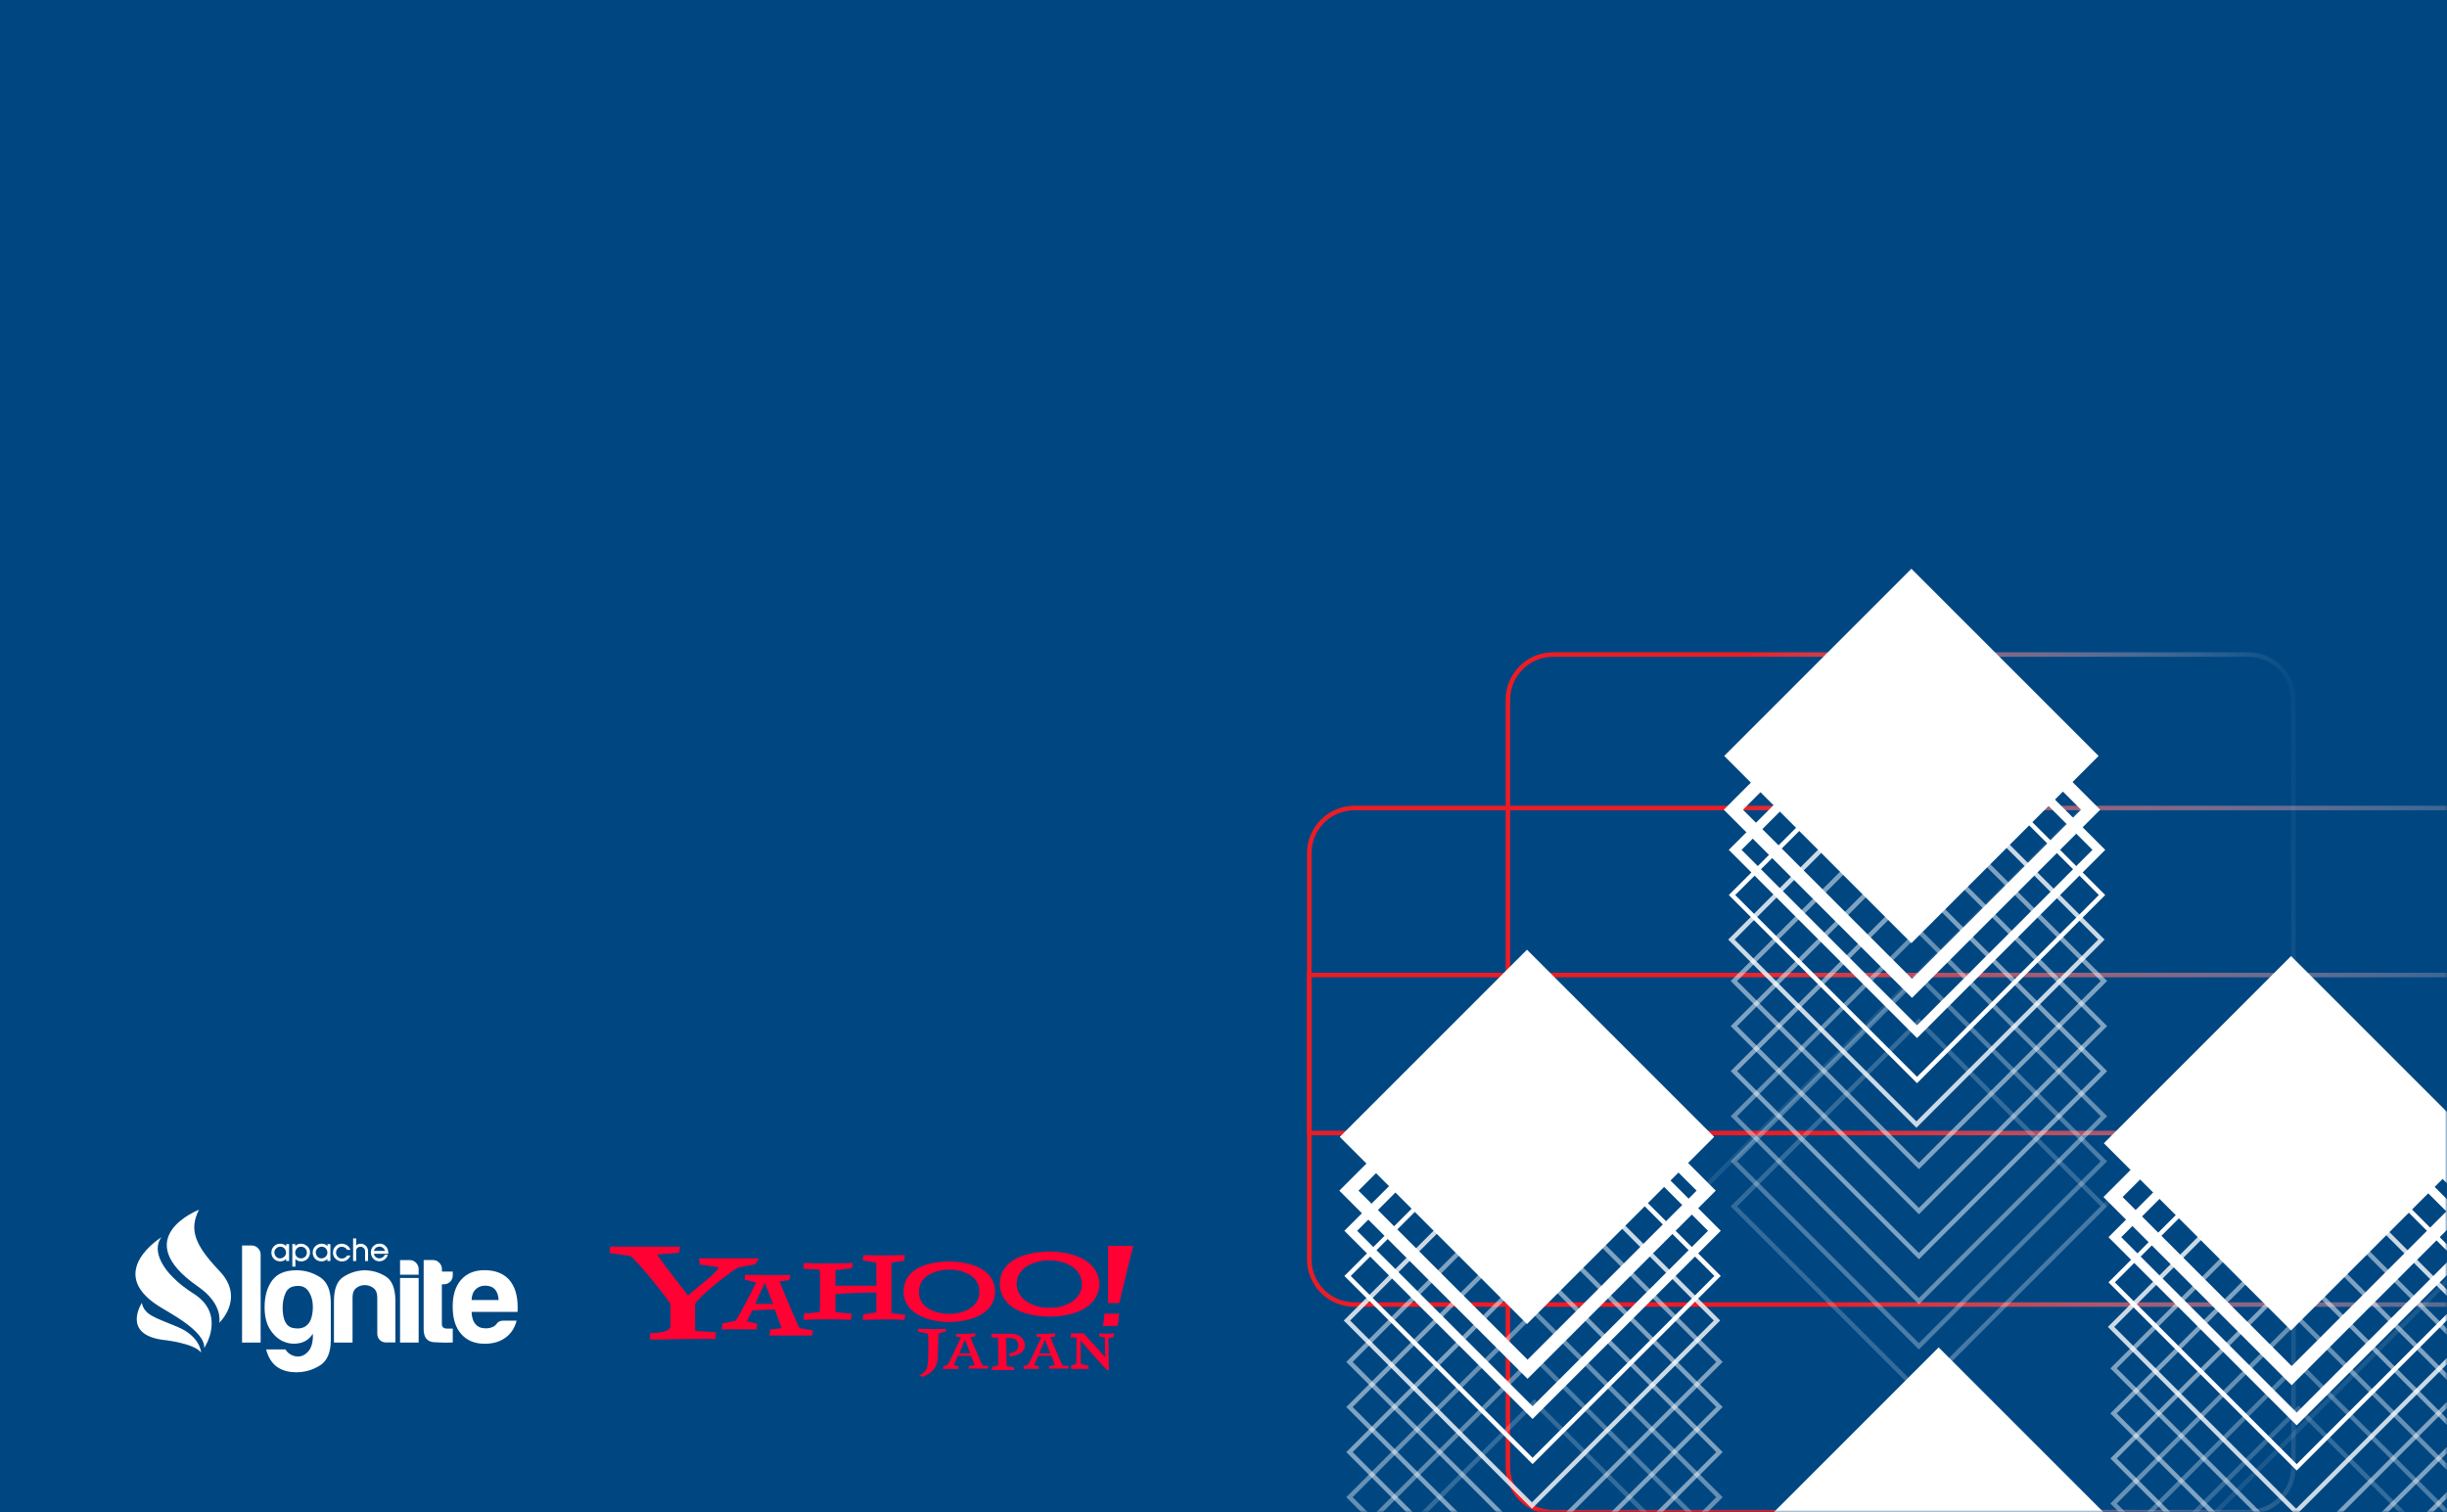 <svg width="542" height="335" viewBox="0 0 542 335" fill="none" xmlns="http://www.w3.org/2000/svg">
<rect width="542" height="335" fill="#004782"/>
<mask id="mask0_101:45" style="mask-type:alpha" maskUnits="userSpaceOnUse" x="262" y="116" width="280" height="219">
<rect x="262" y="116" width="280" height="219" fill="#004782"/>
</mask>
<g mask="url(#mask0_101:45)">
<path d="M589 189V279C589 284.523 584.523 289 579 289H300C294.477 289 290 284.523 290 279V189C290 183.477 294.477 179 300 179H579C584.523 179 589 183.477 589 189Z" stroke="url(#paint0_linear_101:45)"/>
<path d="M589 216V251H290V216H589Z" stroke="url(#paint1_linear_101:45)"/>
<path d="M508 155V325C508 330.523 503.523 335 498 335H344C338.477 335 334 330.523 334 325V155C334 149.477 338.477 145 344 145H498C503.523 145 508 149.477 508 155Z" stroke="url(#paint2_linear_101:45)"/>
<path d="M199.001 441.575L462.327 178.249" stroke="white" stroke-opacity="0.1"/>
<path d="M245.307 487.883L508.633 224.556" stroke="white" stroke-opacity="0.1"/>
<path d="M291.614 534.19L554.94 270.864" stroke="white" stroke-opacity="0.1"/>
<path d="M337.921 580.497L601.247 317.171" stroke="white" stroke-opacity="0.1"/>
<rect width="58.65" height="58.65" transform="matrix(-0.707 0.707 0.707 0.707 338.216 210.39)" fill="white"/>
<rect x="3.57628e-07" y="2.121" width="55.963" height="55.963" transform="matrix(-0.707 0.707 0.707 0.707 336.847 222.702)" stroke="white" stroke-width="3"/>
<rect x="2.38419e-07" y="1.414" width="56.963" height="56.963" transform="matrix(-0.707 0.707 0.707 0.707 338.459 231.39)" stroke="white" stroke-width="2"/>
<rect x="1.19209e-07" y="0.707" width="57.963" height="57.963" transform="matrix(-0.707 0.707 0.707 0.707 338.959 241.189)" stroke="white"/>
<rect x="1.19209e-07" y="0.707" width="57.963" height="57.963" transform="matrix(-0.707 0.707 0.707 0.707 338.823 251.059)" stroke="white" stroke-opacity="0.8"/>
<rect x="1.19209e-07" y="0.707" width="57.963" height="57.963" transform="matrix(-0.707 0.707 0.707 0.707 339.378 260.237)" stroke="white" stroke-opacity="0.5"/>
<rect x="1.19209e-07" y="0.707" width="57.963" height="57.963" transform="matrix(-0.707 0.707 0.707 0.707 339.378 270.221)" stroke="white" stroke-opacity="0.5"/>
<rect x="1.19209e-07" y="0.707" width="57.963" height="57.963" transform="matrix(-0.707 0.707 0.707 0.707 339.378 280.205)" stroke="white" stroke-opacity="0.5"/>
<rect x="1.19209e-07" y="0.707" width="57.963" height="57.963" transform="matrix(-0.707 0.707 0.707 0.707 339.378 290.189)" stroke="white" stroke-opacity="0.4"/>
<rect x="1.19209e-07" y="0.707" width="57.963" height="57.963" transform="matrix(-0.707 0.707 0.707 0.707 339.37 300.18)" stroke="white" stroke-opacity="0.3"/>
<rect x="1.19209e-07" y="0.707" width="57.963" height="57.963" transform="matrix(-0.707 0.707 0.707 0.707 339.37 310.165)" stroke="white" stroke-opacity="0.2"/>
<rect width="58.65" height="58.65" transform="matrix(-0.707 0.707 0.707 0.707 429.404 298.488)" fill="white"/>
<rect x="3.57628e-07" y="2.121" width="55.963" height="55.963" transform="matrix(-0.707 0.707 0.707 0.707 428.035 310.801)" stroke="white" stroke-width="3"/>
<rect x="2.38419e-07" y="1.414" width="56.963" height="56.963" transform="matrix(-0.707 0.707 0.707 0.707 429.646 319.488)" stroke="white" stroke-width="2"/>
<rect x="1.19209e-07" y="0.707" width="57.963" height="57.963" transform="matrix(-0.707 0.707 0.707 0.707 430.146 329.287)" stroke="white"/>
<rect width="58.65" height="58.65" transform="matrix(-0.707 0.707 0.707 0.707 423.37 126)" fill="white"/>
<rect x="3.57628e-07" y="2.121" width="55.963" height="55.963" transform="matrix(-0.707 0.707 0.707 0.707 422.001 138.312)" stroke="white" stroke-width="3"/>
<rect x="2.38419e-07" y="1.414" width="56.963" height="56.963" transform="matrix(-0.707 0.707 0.707 0.707 423.613 146.999)" stroke="white" stroke-width="2"/>
<rect x="1.19209e-07" y="0.707" width="57.963" height="57.963" transform="matrix(-0.707 0.707 0.707 0.707 424.113 156.798)" stroke="white"/>
<rect x="1.19209e-07" y="0.707" width="57.963" height="57.963" transform="matrix(-0.707 0.707 0.707 0.707 423.977 166.669)" stroke="white" stroke-opacity="0.8"/>
<rect x="1.19209e-07" y="0.707" width="57.963" height="57.963" transform="matrix(-0.707 0.707 0.707 0.707 424.532 175.846)" stroke="white" stroke-opacity="0.5"/>
<rect x="1.19209e-07" y="0.707" width="57.963" height="57.963" transform="matrix(-0.707 0.707 0.707 0.707 424.532 185.831)" stroke="white" stroke-opacity="0.5"/>
<rect x="1.19209e-07" y="0.707" width="57.963" height="57.963" transform="matrix(-0.707 0.707 0.707 0.707 424.532 195.815)" stroke="white" stroke-opacity="0.5"/>
<rect x="1.19209e-07" y="0.707" width="57.963" height="57.963" transform="matrix(-0.707 0.707 0.707 0.707 424.532 205.798)" stroke="white" stroke-opacity="0.4"/>
<rect x="1.19209e-07" y="0.707" width="57.963" height="57.963" transform="matrix(-0.707 0.707 0.707 0.707 424.524 215.79)" stroke="white" stroke-opacity="0.3"/>
<rect x="1.19209e-07" y="0.707" width="57.963" height="57.963" transform="matrix(-0.707 0.707 0.707 0.707 424.524 225.775)" stroke="white" stroke-opacity="0.2"/>
<rect width="58.65" height="58.65" transform="matrix(-0.707 0.707 0.707 0.707 507.463 211.801)" fill="white"/>
<rect x="3.57628e-07" y="2.121" width="55.963" height="55.963" transform="matrix(-0.707 0.707 0.707 0.707 506.094 224.114)" stroke="white" stroke-width="3"/>
<rect x="2.38419e-07" y="1.414" width="56.963" height="56.963" transform="matrix(-0.707 0.707 0.707 0.707 507.706 232.801)" stroke="white" stroke-width="2"/>
<rect x="1.19209e-07" y="0.707" width="57.963" height="57.963" transform="matrix(-0.707 0.707 0.707 0.707 508.206 242.6)" stroke="white"/>
<rect x="1.19209e-07" y="0.707" width="57.963" height="57.963" transform="matrix(-0.707 0.707 0.707 0.707 508.07 252.471)" stroke="white" stroke-opacity="0.8"/>
<rect x="1.19209e-07" y="0.707" width="57.963" height="57.963" transform="matrix(-0.707 0.707 0.707 0.707 508.625 261.648)" stroke="white" stroke-opacity="0.5"/>
<rect x="1.19209e-07" y="0.707" width="57.963" height="57.963" transform="matrix(-0.707 0.707 0.707 0.707 508.625 271.632)" stroke="white" stroke-opacity="0.5"/>
<rect x="1.19209e-07" y="0.707" width="57.963" height="57.963" transform="matrix(-0.707 0.707 0.707 0.707 508.625 281.616)" stroke="white" stroke-opacity="0.5"/>
<rect x="1.19209e-07" y="0.707" width="57.963" height="57.963" transform="matrix(-0.707 0.707 0.707 0.707 508.625 291.6)" stroke="white" stroke-opacity="0.4"/>
<rect x="1.19209e-07" y="0.707" width="57.963" height="57.963" transform="matrix(-0.707 0.707 0.707 0.707 508.618 301.591)" stroke="white" stroke-opacity="0.3"/>
<rect x="1.19209e-07" y="0.707" width="57.963" height="57.963" transform="matrix(-0.707 0.707 0.707 0.707 508.618 311.576)" stroke="white" stroke-opacity="0.2"/>
</g>
<path d="M69.297 296.463V295.458C68.599 296.552 67.65 297.252 66.45 297.521C65.251 297.791 64.069 297.701 62.906 297.234C61.724 296.768 60.722 295.888 59.88 294.614C59.039 293.34 58.609 291.671 58.609 289.589C58.609 287.149 59.164 285.192 60.274 283.667C61.384 282.159 63.174 281.406 65.645 281.406C67.524 281.406 69.261 281.908 70.872 282.931C72.483 283.954 73.271 285.838 73.271 288.584V296.875C73.271 299.621 72.465 301.488 70.872 302.493C69.261 303.498 67.524 304 65.645 304C62.047 304 59.809 302.313 58.95 298.939H63.228C63.532 299.496 64.016 299.908 64.66 300.213C65.305 300.501 65.949 300.59 66.594 300.447C67.238 300.303 67.829 299.926 68.348 299.298C68.903 298.652 69.207 297.719 69.297 296.463ZM62.602 289.697C62.602 292.407 63.389 293.914 64.947 294.201C66.504 294.489 67.668 294.13 68.402 293.107C68.76 292.676 69.01 291.994 69.171 291.079C69.332 290.163 69.332 289.248 69.207 288.333C69.064 287.436 68.742 286.628 68.24 285.928C67.739 285.228 66.987 284.869 66.003 284.869C64.678 284.869 63.765 285.354 63.3 286.341C62.834 287.31 62.602 288.441 62.602 289.697Z" fill="white"/>
<path d="M87.61 297.396H85.551C84.96 297.396 84.477 297.216 84.119 296.839C83.743 296.463 83.564 295.978 83.564 295.404V287.4C83.564 286.467 83.278 285.767 82.705 285.336C82.132 284.905 81.505 284.69 80.789 284.69C80.091 284.69 79.465 284.905 78.91 285.336C78.355 285.767 78.086 286.449 78.086 287.4V297.414H73.969V288.225C73.969 285.551 74.667 283.775 76.045 282.877C77.442 281.98 78.963 281.477 80.646 281.406C82.365 281.406 83.958 281.854 85.408 282.752C86.858 283.649 87.574 285.48 87.574 288.225V297.396H87.61Z" fill="white"/>
<path d="M88.612 283.111H92.73C92.73 285.3 92.73 284.564 92.73 285.121V297.414H88.612V283.111Z" fill="white"/>
<path d="M100.284 297.396C98.995 297.467 97.599 297.449 96.095 297.342C94.592 297.216 93.84 296.265 93.84 294.452V279.144H95.952C96.453 279.144 96.919 279.342 97.295 279.736C97.689 280.131 97.885 280.598 97.885 281.154V281.693H100.284V282.518C100.284 283.11 100.087 283.595 99.694 283.954C99.3 284.331 98.834 284.51 98.279 284.51H97.868V293.322C97.868 293.986 98.261 294.327 99.049 294.327H100.284V297.396Z" fill="white"/>
<path d="M111.49 292.568H114.426C113.997 294.219 113.173 295.475 111.956 296.337C110.739 297.234 109.217 297.683 107.373 297.683C105.135 297.683 103.399 296.965 102.146 295.511C100.893 294.094 100.266 292.084 100.266 289.445C100.266 286.933 100.875 284.977 102.092 283.559C103.345 282.105 105.082 281.388 107.319 281.388C109.665 281.388 111.49 282.088 112.779 283.505C114.032 284.959 114.659 286.969 114.659 289.571C114.659 289.733 114.659 289.858 114.659 289.984C114.659 290.109 114.659 290.181 114.659 290.217C114.659 290.415 114.641 290.558 114.605 290.63H104.455C104.491 291.85 104.795 292.748 105.332 293.34C105.834 293.968 106.603 294.273 107.624 294.273C108.286 294.273 108.859 294.129 109.324 293.86C109.45 293.824 109.557 293.753 109.647 293.645C109.736 293.555 109.844 293.447 109.969 293.322C110.005 293.196 110.148 293.053 110.416 292.855C110.667 292.676 111.025 292.568 111.49 292.568ZM104.455 287.992H110.452C110.381 286.933 110.094 286.143 109.629 285.641C109.127 285.085 108.394 284.815 107.463 284.815C106.603 284.815 105.905 285.085 105.35 285.641C104.777 286.179 104.491 286.969 104.455 287.992Z" fill="white"/>
<path d="M53.614 275.914H55.726C56.281 275.914 56.747 276.112 57.14 276.507C57.534 276.901 57.731 277.368 57.731 277.924V297.414H53.614V275.914Z" fill="white"/>
<path d="M88.612 279.145H90.725C91.279 279.145 91.745 279.342 92.139 279.737C92.533 280.132 92.73 280.598 92.73 281.155V282.393H88.612V279.145Z" fill="white"/>
<path d="M64.015 279.36H63.371V278.894C63.049 279.253 62.601 279.432 62.046 279.432C61.527 279.432 61.08 279.253 60.704 278.912C60.31 278.535 60.113 278.068 60.113 277.494C60.113 276.902 60.328 276.417 60.739 276.04C61.115 275.681 61.581 275.52 62.1 275.52C62.637 275.52 63.067 275.699 63.389 276.076V275.609H64.033V279.36H64.015ZM63.353 277.494C63.353 277.135 63.228 276.83 62.995 276.561C62.744 276.309 62.458 276.184 62.1 276.184C61.724 276.184 61.42 276.309 61.151 276.579C60.901 276.83 60.775 277.099 60.775 277.386C60.775 277.763 60.883 278.086 61.115 278.355C61.348 278.642 61.652 278.768 62.028 278.768C62.386 278.768 62.691 278.642 62.959 278.391C63.228 278.158 63.353 277.853 63.353 277.494Z" fill="white"/>
<path d="M68.67 277.386C68.67 277.978 68.491 278.463 68.133 278.84C67.757 279.235 67.291 279.432 66.701 279.432C66.163 279.432 65.752 279.253 65.43 278.912V280.598H64.749V275.591H65.394V276.04C65.555 275.861 65.752 275.735 65.949 275.645C66.163 275.556 66.378 275.52 66.629 275.52C67.148 275.52 67.614 275.699 68.007 276.04C68.455 276.399 68.67 276.848 68.67 277.386ZM67.972 277.476C67.972 277.117 67.846 276.812 67.596 276.561C67.345 276.309 67.023 276.184 66.665 276.184C66.289 276.184 65.984 276.327 65.734 276.596C65.501 276.848 65.394 277.153 65.394 277.494C65.394 277.817 65.483 278.086 65.68 278.337C65.913 278.624 66.253 278.768 66.701 278.768C67.059 278.768 67.363 278.642 67.614 278.391C67.864 278.158 67.972 277.853 67.972 277.476Z" fill="white"/>
<path d="M73.164 279.36H72.519V278.894C72.197 279.253 71.749 279.432 71.194 279.432C70.675 279.432 70.228 279.253 69.852 278.912C69.458 278.535 69.261 278.068 69.261 277.494C69.261 276.902 69.476 276.417 69.888 276.04C70.264 275.681 70.729 275.52 71.248 275.52C71.785 275.52 72.215 275.699 72.537 276.076V275.609H73.181V279.36H73.164ZM72.519 277.494C72.519 277.135 72.394 276.83 72.161 276.561C71.91 276.309 71.624 276.184 71.266 276.184C70.89 276.184 70.586 276.309 70.317 276.579C70.067 276.83 69.941 277.099 69.941 277.386C69.941 277.763 70.049 278.086 70.281 278.355C70.514 278.642 70.819 278.768 71.194 278.768C71.552 278.768 71.857 278.642 72.125 278.391C72.376 278.158 72.519 277.853 72.519 277.494Z" fill="white"/>
<path d="M77.656 278.122C77.441 278.553 77.191 278.876 76.904 279.091C76.582 279.324 76.206 279.45 75.74 279.45C75.221 279.45 74.756 279.27 74.362 278.894C73.95 278.499 73.736 278.032 73.736 277.458H73.771C73.771 277.458 73.771 277.476 73.753 277.494C73.753 276.902 73.95 276.417 74.362 276.04C74.72 275.699 75.15 275.52 75.651 275.52C76.116 275.52 76.51 275.645 76.868 275.879C77.208 276.112 77.477 276.453 77.638 276.884H76.886C76.636 276.435 76.224 276.202 75.669 276.202C75.311 276.202 75.024 276.327 74.792 276.579C74.559 276.83 74.434 277.135 74.434 277.494C74.434 277.853 74.559 278.176 74.81 278.427C75.06 278.678 75.365 278.804 75.723 278.804C75.955 278.804 76.188 278.75 76.403 278.624C76.618 278.499 76.779 278.337 76.904 278.14H77.656V278.122Z" fill="white"/>
<path d="M81.541 279.36H80.861V277.206C80.861 276.919 80.771 276.668 80.574 276.489C80.395 276.309 80.145 276.201 79.858 276.201C79.572 276.201 79.339 276.291 79.16 276.453C78.981 276.632 78.892 276.847 78.892 277.135V279.36H78.211V274.353H78.892V275.914C79.16 275.645 79.482 275.519 79.876 275.519C80.306 275.519 80.682 275.663 81.004 275.968C81.344 276.291 81.523 276.704 81.523 277.206V279.36H81.541Z" fill="white"/>
<path d="M85.981 277.745H82.812C82.866 278.068 83.027 278.319 83.278 278.517C83.51 278.678 83.761 278.768 84.029 278.768C84.28 278.768 84.513 278.696 84.746 278.552C84.978 278.409 85.139 278.211 85.229 277.978H85.927C85.748 278.481 85.462 278.84 85.086 279.091C84.763 279.306 84.405 279.414 84.012 279.414C83.51 279.414 83.081 279.234 82.723 278.875C82.347 278.481 82.15 278.014 82.15 277.44C82.15 276.848 82.347 276.363 82.758 276.004C83.134 275.663 83.564 275.502 84.065 275.502C84.567 275.502 85.014 275.663 85.372 276.004C85.784 276.381 85.999 276.901 85.999 277.547V277.745H85.981ZM85.283 277.117C85.211 276.83 85.05 276.614 84.817 276.435C84.585 276.255 84.334 276.166 84.047 276.166C83.689 276.166 83.385 276.291 83.152 276.525C82.991 276.686 82.866 276.883 82.812 277.117H85.283Z" fill="white"/>
<path d="M35.748 274.102C35.748 274.102 23.306 281.711 35.032 289.266C37.288 290.738 45.469 294.83 45.236 298.616C45.236 298.616 50.195 291.258 42.944 286.628C35.497 281.89 33.636 276.83 35.748 274.102Z" fill="white"/>
<path d="M31.416 288.638C31.416 288.638 26.976 295.386 35.712 296.768C36.572 296.876 42.891 297.54 44.538 299.621C44.538 299.621 44.395 296.032 39.239 293.914C34.101 291.797 31.989 291.276 31.416 288.638Z" fill="white"/>
<path d="M48.601 281.549C43.267 275.95 41.781 272.487 44.072 268C44.072 268 28.158 274.138 43.875 285.031C49.496 288.925 48.566 292.909 48.566 293.053C49.443 292.138 53.936 287.149 48.601 281.549Z" fill="white"/>
<g clip-path="url(#clip0_101:45)">
<path d="M167.258 280.098C166.701 280.177 164.318 280.649 163.523 280.807C162.649 281.043 154.545 287.348 153.989 288.845C153.91 289.318 153.989 294.834 153.989 294.834L158.597 295.149L158.438 296.647C157.803 296.568 153.512 296.647 150.811 296.647C149.46 296.647 145.329 296.804 143.899 296.726L144.058 295.307C144.931 295.386 146.282 295.228 147.077 294.992C147.871 294.755 148.507 294.44 148.507 293.652V288.924C148.189 288.057 141.436 279.625 139.688 278.285C139.211 278.128 135.795 277.734 135 277.576L135.159 276.158H150.652L150.414 277.497C149.699 277.655 146.441 277.734 145.567 277.97C147.792 281.201 151.288 285.457 152.4 287.033C153.036 286.166 158.995 281.989 159.153 280.728C158.279 280.571 155.499 280.177 155.022 280.177L154.784 278.758H168.132L167.258 280.098V280.098Z" fill="#FF0132"/>
<path d="M200.31 292.391C197.847 292.234 193.556 292.312 191.093 292.391L191.252 291.13C191.649 291.13 193.636 290.815 194.112 290.736V286.323C192.921 286.323 186.088 286.481 185.055 286.717V290.658C185.055 290.658 187.995 290.973 188.63 291.052L188.471 292.391C185.849 292.234 180.526 292.234 177.984 292.391L178.142 290.973C178.937 290.973 181.082 290.736 181.559 290.658C181.638 289.712 181.638 288.136 181.638 286.56V284.59C181.638 283.88 181.638 281.989 181.559 281.28C181.003 281.28 178.54 281.043 177.904 281.043L178.063 279.783C180.288 279.94 187.041 279.94 188.869 279.783L188.71 280.965C188.153 280.965 185.77 281.359 185.055 281.359V284.826H194.112V279.704C193.477 279.625 191.808 279.31 191.093 279.231L191.252 278.049C192.762 278.128 198.8 278.128 200.389 278.049L200.31 279.31C199.833 279.31 198.085 279.625 197.449 279.704V290.894C197.449 290.894 199.992 291.209 200.548 291.288L200.31 292.391H200.31Z" fill="#FF0132"/>
<path d="M247.901 288.688H245.438V276H251L250.523 277.891L247.901 288.688ZM245.995 293.731L244.326 293.81L244.644 290.973L246.312 291.052L247.901 290.973L247.584 293.731H245.995Z" fill="#FF0132"/>
<path d="M232.249 277.261C225.655 277.418 221.523 279.94 221.444 284.353V284.511C221.603 288.924 225.655 291.524 232.249 291.682H232.726C239.241 291.524 243.373 288.924 243.532 284.432C243.373 280.177 239.32 277.418 232.726 277.261H232.249ZM231.534 279.231H233.282C235.507 279.389 239.559 280.649 239.638 284.432C239.638 288.215 235.507 289.633 233.282 289.712H231.534C229.31 289.554 225.257 288.215 225.178 284.432C225.257 280.649 229.31 279.389 231.534 279.231Z" fill="#FF0132"/>
<path d="M209.923 279.467C203.647 279.625 200.151 282.068 200.151 286.087V286.245C200.151 290.027 203.964 292.707 209.923 292.864H210.559C216.518 292.707 220.331 290.185 220.411 286.245V286.087C220.411 282.068 216.518 279.625 210.559 279.467H209.923ZM209.605 281.28H210.877C212.942 281.359 216.915 282.462 216.915 286.008V286.323C216.915 289.791 212.942 290.973 210.877 291.052H209.605C207.54 290.973 203.567 289.87 203.567 286.323V286.166V286.008C203.567 282.541 207.54 281.359 209.605 281.28Z" fill="#FF0132"/>
<path d="M165.033 282.383L164.953 283.486L167.496 284.117C167.496 284.117 163.762 291.524 162.967 292.549C162.331 292.707 160.663 293.1 160.027 293.179L159.868 294.519C160.345 294.44 166.94 294.519 167.575 294.519L167.734 293.258L165.43 292.706C165.43 292.706 166.463 290.579 166.622 290.342C167.337 290.185 171.627 290.106 171.627 290.106L173.137 294.204C173.137 294.204 171.31 294.519 170.595 294.519L170.436 295.859H179.89L180.049 294.677C179.493 294.755 177.745 294.283 177.11 294.204C176.395 293.1 173.852 286.717 172.66 283.88L174.805 283.565L175.044 282.462H171.786C170.594 282.462 165.51 282.462 165.033 282.383ZM169.403 284.196L171.23 288.845H167.258C167.496 288.294 169.403 284.196 169.403 284.196Z" fill="#FF0132"/>
<path d="M209.526 294.913C209.208 294.992 208.175 295.307 207.858 295.465C207.858 296.41 207.699 300.745 207.699 300.745C207.619 302.715 206.745 304.054 204.441 305L203.567 304.764C204.679 304.133 205.236 303.503 205.315 303.03C205.553 302.399 205.633 300.902 205.633 298.223C205.633 298.223 205.633 296.174 205.553 295.465C205.236 295.386 203.805 295.071 203.329 294.992V294.361C204.203 294.361 206.268 294.44 206.984 294.44C207.778 294.44 208.731 294.44 209.526 294.361V294.913L209.526 294.913Z" fill="#FF0132"/>
<path d="M246.63 296.174C246.471 296.253 245.995 296.332 245.518 296.41C245.518 297.12 245.597 302.242 245.597 303.424C245.597 303.582 245.438 303.66 245.2 303.503C244.088 302.399 240.512 298.38 239.321 296.962C239.321 297.908 239.4 301.533 239.4 302.163C239.877 302.321 240.91 302.557 241.068 302.557L241.148 303.266H237.255V302.557C237.652 302.399 237.97 302.242 238.367 302.163C238.447 301.769 238.447 296.726 238.447 296.332C238.129 296.332 237.573 296.253 237.175 296.253V295.386H240.036C241.068 296.568 243.532 299.247 244.803 300.666C244.803 299.484 244.723 296.726 244.723 296.253C244.485 296.253 244.008 296.174 243.532 296.095L243.452 295.386C243.69 295.386 245.041 295.465 245.279 295.465C245.518 295.465 246.63 295.386 246.868 295.386C246.869 295.386 246.63 296.174 246.63 296.174H246.63Z" fill="#FF0132"/>
<path d="M225.496 298.302C225.496 299.247 224.622 299.641 223.589 299.799V300.508C225.655 300.272 227.005 299.484 227.005 298.223V298.144C227.005 296.726 226.052 295.465 223.827 295.465H219.537L219.696 296.253C220.093 296.332 220.649 296.332 221.047 296.332C221.047 297.277 221.205 301.296 221.126 302.478C220.888 302.557 220.093 302.715 219.775 302.793L219.696 303.503H224.622V302.951C224.304 302.872 223.192 302.636 222.953 302.636C222.953 302.399 222.874 296.726 222.874 296.41C223.351 296.41 224.145 296.41 224.463 296.489C225.337 296.726 225.575 297.592 225.575 298.223" fill="#FF0132"/>
<path d="M216.041 295.386L211.751 295.544V296.095L212.863 296.253C212.148 297.829 210.241 301.848 209.923 302.321C209.606 302.478 209.288 302.557 208.97 302.636L208.89 303.266H212.307V302.715L211.274 302.4C211.274 302.4 211.91 300.823 212.148 300.351H215.088L215.882 302.4C215.882 302.4 215.167 302.557 214.611 302.636L214.532 303.188H218.822L218.901 302.557C218.504 302.715 217.63 302.478 217.63 302.478C217.074 301.375 215.644 297.908 214.929 296.253L216.041 296.016V295.386ZM213.737 296.804L214.929 299.799H212.466C212.625 299.405 213.737 296.804 213.737 296.804Z" fill="#FF0132"/>
<path d="M233.759 295.386L229.548 295.544V296.095L230.66 296.253C229.945 297.829 228.038 301.848 227.72 302.321C227.403 302.4 227.085 302.557 226.767 302.636L226.688 303.266C227.641 303.187 229.786 303.266 230.104 303.266V302.715L229.071 302.4C229.071 302.4 229.707 300.823 229.945 300.351H232.885L233.68 302.4C233.68 302.4 232.964 302.557 232.408 302.636L232.329 303.187H236.619L236.699 302.557C236.222 302.715 235.348 302.478 235.348 302.478C234.474 300.666 233.044 297.198 232.647 296.253L233.68 296.095L233.759 295.386ZM231.455 296.804L232.647 299.799H230.184C230.343 299.405 231.455 296.804 231.455 296.804Z" fill="#FF0132"/>
</g>
<defs>
<linearGradient id="paint0_linear_101:45" x1="392.7" y1="237.746" x2="597.036" y2="196.411" gradientUnits="userSpaceOnUse">
<stop stop-color="#ED1C24"/>
<stop offset="1" stop-color="white" stop-opacity="0"/>
</linearGradient>
<linearGradient id="paint1_linear_101:45" x1="392.7" y1="234.692" x2="544.174" y2="138.391" gradientUnits="userSpaceOnUse">
<stop stop-color="#ED1C24"/>
<stop offset="1" stop-color="white" stop-opacity="0"/>
</linearGradient>
<linearGradient id="paint2_linear_101:45" x1="393.765" y1="246.47" x2="516.97" y2="238.073" gradientUnits="userSpaceOnUse">
<stop stop-color="#ED1C24"/>
<stop offset="1" stop-color="white" stop-opacity="0"/>
</linearGradient>
<clipPath id="clip0_101:45">
<rect width="116" height="29" fill="white" transform="translate(135 276)"/>
</clipPath>
</defs>
</svg>
